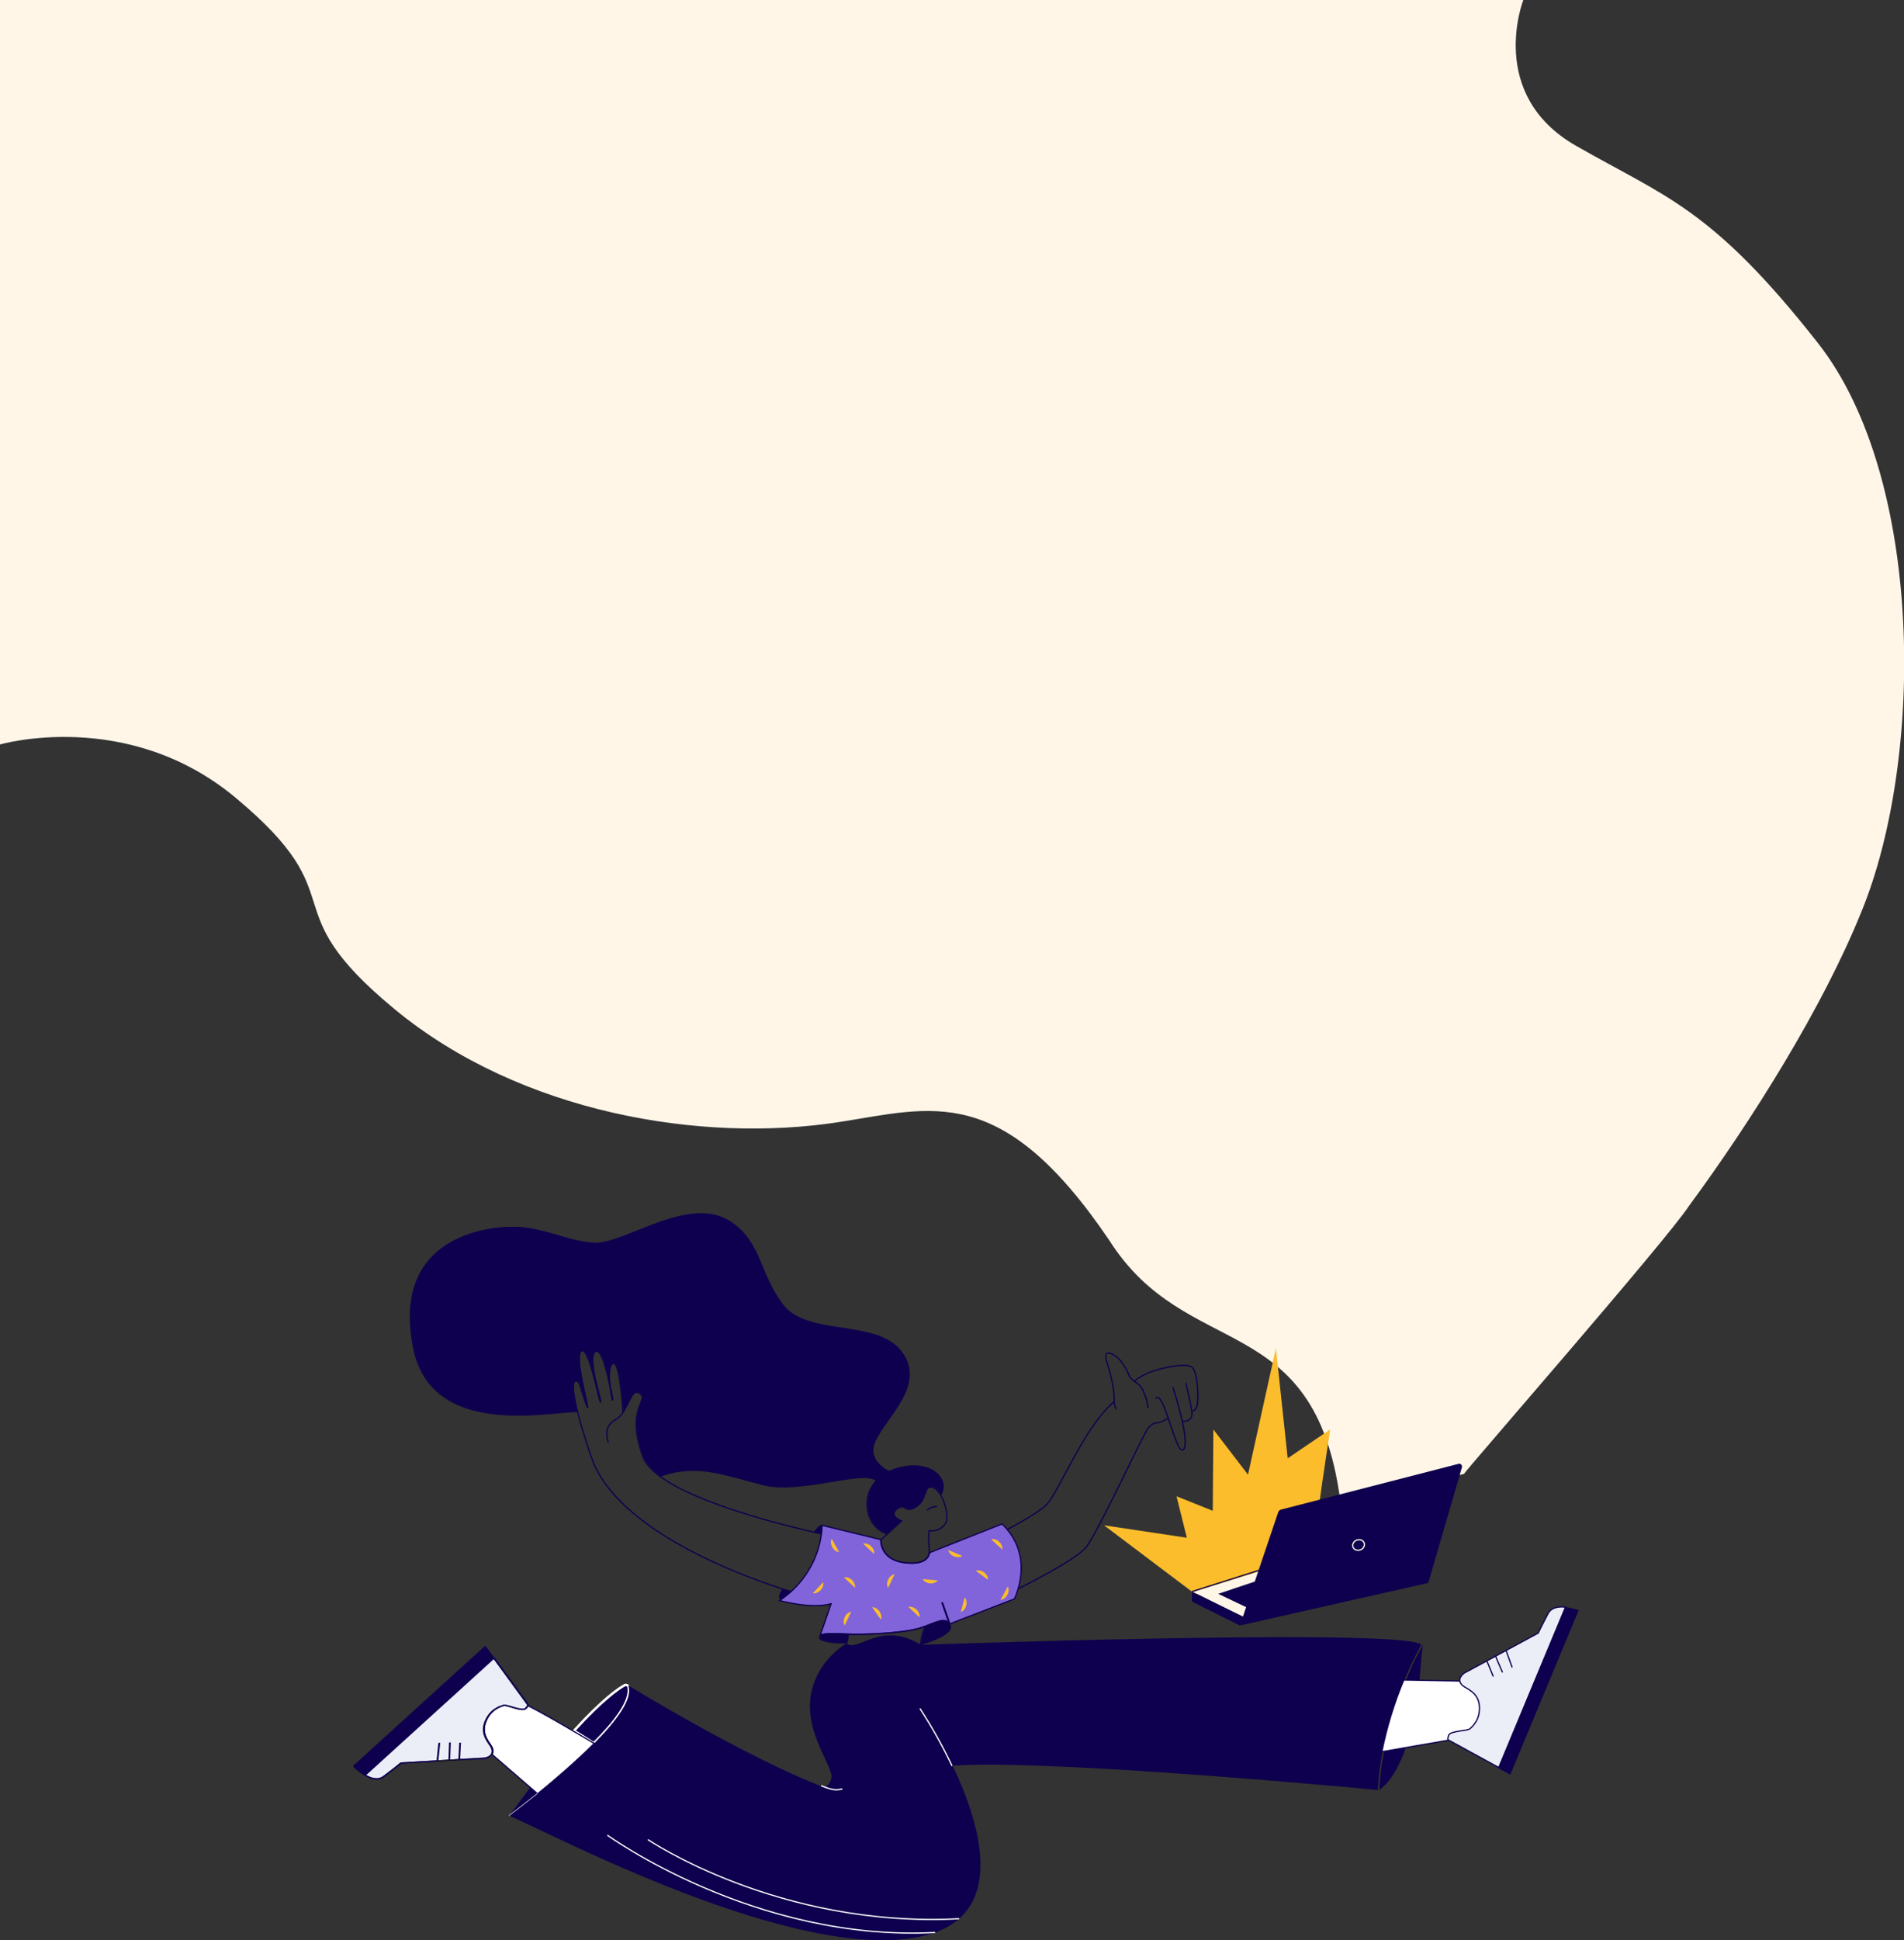 <?xml version="1.0" encoding="utf-8"?>
<!-- Generator: Adobe Illustrator 25.1.0, SVG Export Plug-In . SVG Version: 6.00 Build 0)  -->
<svg version="1.1" id="Layer_1" xmlns="http://www.w3.org/2000/svg" xmlns:xlink="http://www.w3.org/1999/xlink" x="0px" y="0px"
	 viewBox="0 0 1534.5 1562.9" style="enable-background:new 0 0 1534.5 1562.9;" xml:space="preserve">
<rect x="0" y="0" width="1534.5" height="1562.9" fill="#333333" stroke="none"/>
<style type="text/css">
	.st0{fill:#FFF6E8;}
	.st1{fill:#0E004E;}
	.st2{fill:#0E004E;stroke:#FFFFFF;stroke-width:2;stroke-miterlimit:10;}
	.st3{fill:#B57016;stroke:#0E004E;stroke-miterlimit:10;}
	.st4{fill:#B57016;}
	.st5{fill:#FFFFFF;stroke:#0E004E;stroke-miterlimit:10;}
	.st6{fill:#EBEEF7;stroke:#0E004E;stroke-miterlimit:10;}
	.st7{fill:#0E004E;stroke:#FFFFFF;stroke-miterlimit:10;}
	.st8{fill:#8164D9;stroke:#0E004E;stroke-miterlimit:10;}
	.st9{fill:none;stroke:#FFFFFF;stroke-miterlimit:10;}
	.st10{fill:none;stroke:#0E004E;stroke-miterlimit:10;}
	.st11{fill:none;stroke:#1B1023;stroke-miterlimit:10;}
	.st12{fill:#FCBD2C;}
	.st13{fill:none;stroke:#FFF6E8;stroke-miterlimit:10;}
</style>
<g id="Layer_2_1_">
	<g id="pc-sky">
		<path id="Path_40" class="st0" d="M894,999.1c-86.6-127.8-142.4-107-218-95.2c-110.2,17.1-256.4-7.1-358-91s-29-87.6-128-170.2
			c-87.4-72.9-190-43-190-43V0h1227.7c0,0-29.9,76,42.4,117.4s109.4,50,195,158.9s85.9,334.9,35,458.3
			c-30.8,76.4-88.1,167.9-139.1,237.1c-17.2,26.5-181.6,214.8-180.9,215.3c1.8,1.2-66.7,11.6-100,21.1
			C1059.2,1053.4,956.5,1097.7,894,999.1z"/>
	</g>
	<g id="Jente">
		<g>
			<path class="st1" d="M684.3,1316.2c-11.1-0.5-20.1-1-22.5,1.3l-0.6,1.7c0.3,2.7,11.2,4.3,20.2,4.1h0.8h0.7c0-0.1,0.1-0.2,0.1-0.3
				C683.5,1320.8,684,1318.5,684.3,1316.2z"/>
			<path class="st1" d="M630.8,1279.7c-5.3,7-1.6,9.4-1.6,9.4c3.2-2.1,6.2-4.5,9-7C636,1281.4,633.5,1280.6,630.8,1279.7z"/>
			<path class="st2" d="M503.4,1357.5c-4.9,2.7-17.6,11.2-40.8,36.7c5.5,3.2,11.4,7.2,16,10c17.1-17,30.1-34,28-45.1
				c-0.2-1.2-1.3-2-2.6-1.8C503.8,1357.3,503.6,1357.4,503.4,1357.5z"/>
			<path class="st3" d="M492.5,1119.1c0.6,4.4,1.4,8,1.5,8.7C493.9,1127.2,493.3,1123.7,492.5,1119.1z"/>
			<path class="st1" d="M1146.6,1324.9c0,0-2.7,27.1-2.8,33.4s-13.8,2.8-13.8,2.8s7.8-19.9,11.9-27.1
				C1145.2,1328.1,1146.6,1324.9,1146.6,1324.9z"/>
			<path class="st1" d="M706.3,1193c-12.4,14-7.9,36.8,9.3,42.5l11.6-10.5c0,0-11.2-4-3.7-9.6s5.4,4.2,15.2-1.7s5.6-17.8,13.5-15.8
				c2.3,0.6,4.6,2.9,6.5,6.1c2.1-3.9,3.4-9.7-1.9-15.8c-7.8-9-26-9.6-39.9-2.8c-2,0.9-3.8,2-5.6,3.3
				C709.4,1189.8,707.8,1191.3,706.3,1193z"/>
			<path class="st1" d="M467.2,1114c6.7,21,6.7,19.8,6.7,19.8c1.2,0-11.1-42-4.9-45.7s14.1,41.5,15.4,41.2s-11.2-36.1-4.2-40.7
				c5-3.2,9.8,18,12.2,30.5c-0.7-4.8-1.2-10.6-0.7-14.9c0.3-2.9,1.1-5.2,2.6-6c4.9-2.6,7.4,27.3,8.2,39.2
				c5.6-8.2,7.8-19.7,13.6-15.2c7.6,5.9-11.8,11.6,2.4,50.8c2.1,5.7,7.2,11.2,14.4,16.4c28.6-10.5,51.7-0.6,82.4,7.1
				c29.7,7.4,80.2-12.3,90.8-3.6c1.5-1.7,3.1-3.1,4.9-4.4c1.8-1.3,3.6-2.4,5.6-3.3c-7.6-4.1-16.4-11.7-11.6-23.5
				c7.9-19.5,41.8-45.7,21.8-72.7s-76.5-11.5-96.4-38.8c-18.4-25.2-17-48.5-40-65c-33.8-24.3-86.2,17.6-111.7,16.1
				c-19.8-1.1-37-10.9-59.7-12.7c-17.6-1.4-104,2.9-85.3,97c14.4,72.3,107.4,51.2,132,51.2C457.9,1104.9,466.9,1113.1,467.2,1114z"
				/>
			<path class="st4" d="M766.2,1309c0.1,0,0-0.4-0.2-1.1l-0.2,0.1C765.9,1308.3,766.1,1308.7,766.2,1309z"/>
			<polygon class="st5" points="1131.9,1353.3 1176,1354.1 1202.8,1368.1 1189.9,1398.9 1167.3,1401.8 1114.2,1411 1104.2,1405.7 
				1128.5,1353.2 			"/>
			<path class="st1" d="M746.2,1310c-2.1,4.6-3.3,9.6-3.6,14.6c5.6-1.6,26.5-8,23.7-15.6c-0.1-0.4-0.3-0.7-0.5-1
				C762.8,1302.4,755.5,1306.6,746.2,1310z"/>
			<path class="st1" d="M663.4,1228.5c-1.8,0.2-4,2.3-6.6,5.7l6.1,1.4C663.2,1233.2,663.4,1230.9,663.4,1228.5z"/>
			<path class="st1" d="M1115.4,1411c-2,10.2-3.3,20.5-3.8,30.9c9.5-6.9,16.4-19.7,21.5-34.3L1115.4,1411L1115.4,1411z"/>
			<path class="st6" d="M1247.6,1299.9c-6.4,12.2-7.9,15.6-7.9,15.6l-25.9,14l4.9,13.7l-4.9-13.7l-8.5,4.6l5.6,13.1l-5.6-13.1
				l-7,3.8l5.2,12.6l-5.2-12.6l-18,9.7c0,0-7.6,4.9-1.5,10.2c3,2.6,12.7,5.3,13.5,16.4s-5.6,16.6-7.7,18.4s-15.6,1.6-17,5.1
				s-0.3,3.9-0.3,3.9l40.6,22.2l53.9-129.2C1255.9,1293.9,1250.2,1294.9,1247.6,1299.9z"/>
			<path class="st5" d="M478.9,1404.4c-4.5-2.7-9.7-5.8-15.2-9c-13.1-7.7-27.7-16.1-38.1-21.4c-0.5,0.9-1.1,1.7-1.9,2.3
				c-2.8,2.5-14.9-3.4-17.5-2.6s-10.8,3-14.8,13.4s3.6,17,5.2,20.6c1.1,2.4,0.8,4.2-0.1,5.5l30.9,26.7l5.9,5.1
				C447,1433.8,464.4,1419,478.9,1404.4z"/>
			<path class="st6" d="M396.6,1407.7c-1.6-3.6-9.2-10.2-5.2-20.6s12.1-12.7,14.8-13.4s14.8,5.1,17.5,2.6c0.8-0.6,1.4-1.4,1.9-2.3
				c0.3-0.8,0-1.1,0-1.1l-27.3-37.4l0,0l-103.9,94.4l0,0c5,3,10.6,4.6,15.1,1.1c11-8.3,13.8-10.8,13.8-10.8l29.4-1.7l9.6-0.6l0,0
				l0.5-14.3l-0.5,14.3l8-0.5l0.7-13.6l-0.7,13.6l0,0l20.5-1.2c0,0,4-0.6,5.7-3.1C397.4,1411.9,397.6,1410.1,396.6,1407.7z
				 M352.8,1418.4l1.5-14.5L352.8,1418.4z"/>
			<path class="st1" d="M427.4,1439.8c-5.3,7-11,14.7-17,22.9c0.5-0.3,10-7.4,22.9-17.8L427.4,1439.8z"/>
			<path class="st7" d="M410.4,1462.7c0.5-0.3,10-7.4,22.9-17.8"/>
			<path class="st1" d="M1114.2,1411c4-19.8,9.9-39.1,17.7-57.7c3.9-9.7,8.5-19.1,13.5-28.3c-9.4-12.7-336.3-2.3-398.1-0.2l-2.8,0.1
				l0,0h-2l-0.2,0.1c-32.1-19.8-50.1,5.7-59.9-0.9l-0.3-0.2c-10.2,6.2-24.6,19.8-28.5,40.8c-5.6,30.4,17.6,57.6,16.5,67.2
				c-0.4,3.2-2.5,5.9-5.2,8.1c-63.3-23.9-158.7-82.4-158.7-82.4c4.4,10.2-9.1,28.4-27.4,46.8c-14.5,14.7-31.9,29.5-45.6,40.5
				c-12.9,10.4-22.4,17.5-22.9,17.8l0,0c27.2,10.5,234.9,122.6,336.1,96.2c65.3-17,44.4-88.2,21.4-136.6
				c-7.6-16-16.2-31.4-25.9-46.2c9.7,14.8,18.3,30.2,25.9,46.2c80.2-5.5,342.6,19.6,342.6,19.6
				C1111,1431.5,1112.3,1421.1,1114.2,1411L1114.2,1411z M665,1440c14.2,4.1,11.7,1.8,14.5,1.6C676.6,1441.8,679.2,1444.1,665,1440z
				"/>
			<path class="st8" d="M759,1290.8c0,0,4.8,13.4,6,17.3l-0.2,0.1c-3-5.6-10.2-1.4-19.6,2c-2.3,0.9-4.7,1.6-7.1,2.2
				c-14,3.3-41.3,4.6-54.6,4h-0.1c-11.1-0.5-20.1-1-22.5,1.3l8.9-25.8c-16.4,4.5-41.5-2.6-41.5-2.6c3.2-2.1,6.2-4.5,9-7
				c13.5-12.1,22.3-28.6,24.7-46.5c0.3-2.3,0.5-4.7,0.5-7.1l47.3,11.5v0.1l0,0c-0.1,1.6,0,16.1,18.9,18.5c1.8,0.2,3.6,0.4,5.4,0.4
				c14.6,0.2,14.7-8.3,14.7-8.3l58.8-23.3c1.5,1.4,2.8,2.9,4.1,4.4c14.6,17.3,12,36.9,8.9,47.7c-0.8,2.8-1.8,5.6-3.1,8.3l-52.4,20.2
				L759,1290.8z"/>
		</g>
		<path class="st9" d="M489.5,1478.3c0,0,118.5,86.1,264.1,78.4"/>
		<path class="st9" d="M522.2,1481.9c0,0,105.2,71.4,250.8,63.7"/>
	</g>
	<g id="Jente-outline">
		<g>
			<path class="st10" d="M682.2,1323.4h-0.7h-0.8c-9,0.2-19.8-1.4-20.2-4.1c-0.1-0.6,0.1-1.3,0.6-1.7c2.4-2.3,11.4-1.7,22.5-1.3h0.1
				c13.3,0.6,40.7-0.7,54.6-4c2.4-0.6,4.8-1.3,7.1-2.2c9.4-3.4,16.6-7.6,19.6-2c0.2,0.3,0.3,0.7,0.5,1c2.8,7.6-18.1,14-23.7,15.6"/>
			<path class="st10" d="M683.8,1316.3L683.8,1316.3c-0.3,2.3-0.7,4.5-1.4,6.7l-0.1,0.3c0,0.1-0.1,0.2-0.1,0.3l-0.2,0.5"/>
			<path class="st10" d="M742,1325.1L742,1325.1c0-0.1,0-0.2,0-0.3c0.3-5.1,1.5-10,3.6-14.6"/>
			<path class="st10" d="M759.5,1290.7c0,0,6.6,18.4,6.2,18.4"/>
			<path class="st9" d="M741.4,1376.3c9.7,14.8,18.3,30.2,25.9,46.2"/>
			<path class="st9" d="M661.8,1438.4c11.3,4.8,13.7,3.1,17.1,2.7"/>
			<path class="st10" d="M662.8,1228.6c-1.8,0.2-4,2.3-6.6,5.7"/>
			<g>
				<path class="st1" d="M397.8,1335.5L294,1429.9l-0.1,0.1c-3.2-2-6.2-4.4-8.8-7l0,0l106.2-96.4l0,0l6.5,8.9L397.8,1335.5z"/>
				<g>
					<line class="st10" x1="397.7" y1="1335.4" x2="293.8" y2="1429.8"/>
					<line class="st10" x1="391.1" y1="1326.3" x2="284.9" y2="1422.8"/>
					<line class="st11" x1="369.9" y1="1417.5" x2="361.9" y2="1418"/>
					<line class="st10" x1="397.7" y1="1335.4" x2="391.1" y2="1326.3"/>
					<path class="st10" d="M293.8,1429.8c-3.2-2-6.2-4.4-8.8-7"/>
					<path class="st10" d="M397.7,1335.4l0.1,0.2l27.3,37.4c0,0,0.3,0.3,0,1.1c-0.5,0.9-1.1,1.7-1.9,2.3c-2.8,2.5-14.9-3.4-17.6-2.6
						s-10.8,3-14.8,13.4s3.6,17,5.2,20.6c1.1,2.4,0.8,4.2,0,5.5c-1.7,2.6-5.7,3.1-5.7,3.1l-20.5,1.2"/>
					<line class="st11" x1="361.9" y1="1418" x2="352.3" y2="1418.5"/>
					<path class="st10" d="M352.3,1418.5l-29.4,1.7c0,0-2.8,2.5-13.8,10.8c-4.5,3.4-10.1,1.9-15.2-1.2l-0.2-0.1"/>
					<line class="st10" x1="352.3" y1="1418.5" x2="353.8" y2="1404"/>
					<line class="st10" x1="361.9" y1="1418" x2="362.4" y2="1403.7"/>
					<line class="st10" x1="369.9" y1="1417.5" x2="370.6" y2="1403.9"/>
				</g>
			</g>
			<path class="st1" d="M747.9,1216.7c1.8-1.8,4.3-2.7,6.9-2.5c0.6,0,0.6-1,0-1c-2.8-0.2-5.6,0.8-7.6,2.8c-0.2,0.2-0.2,0.5,0,0.7
				C747.3,1216.9,747.7,1216.9,747.9,1216.7L747.9,1216.7z"/>
			<path class="st1" d="M1207.4,1424.2l9.8,5.4l55.1-132.5c-3.6-1.2-7.3-2.1-11-2.6L1207.4,1424.2z"/>
			<g>
				<path class="st10" d="M761.6,1227.8c-4.7,5.8-10.7,5.7-12.4,5.1s-0.1,18-0.1,18s-0.1,10.5-20.1,7.9c-18.9-2.4-19-16.9-18.9-18.5
					l0,0l0.2-0.3l4.8-4.3l11.5-10.5c0,0-11.2-4-3.7-9.6s5.4,4.2,15.2-1.7s5.6-17.8,13.5-15.8c2.3,0.6,4.6,2.9,6.4,6
					C762.5,1211.6,764.9,1223.7,761.6,1227.8z"/>
				<path class="st10" d="M715.1,1235.7c-17.2-5.7-21.7-28.6-9.3-42.5c1.5-1.7,3.1-3.1,4.9-4.4c1.8-1.3,3.7-2.4,5.6-3.3
					c14-6.8,32.1-6.2,39.9,2.8c5.3,6.1,4,12,1.9,15.8"/>
				<path class="st10" d="M465.4,1137c-24.6,0-117.6,21.1-132-51.2c-18.7-94.1,67.7-98.3,85.3-97c22.7,1.8,40,11.5,59.7,12.7
					c25.5,1.5,77.9-40.4,111.7-16.1c23,16.5,21.6,39.7,40,65c19.9,27.3,76.4,11.8,96.4,38.8s-13.9,53.2-21.8,72.7
					c-4.8,11.8,4,19.4,11.6,23.5"/>
				<path class="st10" d="M821,1279.6c14.9-7.5,47-24.3,54.2-33.1c9.4-11.5,46.1-91.2,49.9-95.8c4.7-5.8,7.2-3.8,11.7-5.7
					c1.7-0.8,3.2-1.7,4.7-2.7"/>
				<path class="st10" d="M812.1,1231.9c10.1-5.4,25.6-14.2,31-19.5c10.5-10.2,29.5-61.6,55-83.6"/>
				<path class="st10" d="M662.3,1235.7c-36.8-8.3-100.6-24.9-129.8-46c-7.2-5.2-12.4-10.7-14.4-16.4c-14.2-39.2,5.2-44.9-2.4-50.8
					c-5.8-4.5-8.1,7-13.6,15.2c-1.5,2.5-3.7,4.5-6.2,6c-10.8,5.6-5.6,18.2-5.6,18.2"/>
				<path class="st10" d="M493.5,1127.9c-0.1-0.7-0.6-4.1-1.5-8.7c-2.4-12.6-7.2-33.8-12.2-30.5c-7,4.6,5.5,40.3,4.2,40.7
					s-9.2-44.9-15.4-41.2s6.1,45.7,4.9,45.7c0,0,0,1.2-6.8-19.8c-0.3-0.9-9.3-9.1-1.3,22.9c2.2,8.8,5.7,20.6,11,36.4
					c20.3,60.2,124.4,97.4,161.2,108.8"/>
				<path class="st10" d="M925.2,1134.4c-0.5-6.1-2.5-12-5.7-17.3c-2.5-2.7-3.2-2.9-5.4-4.5c-0.7-0.5-1.4-1.1-2.4-2
					c-2.2-1.9-2-6-8.2-14c-4.1-5.3-16.1-12.7-11.2,1.4c2.3,6.6,5.2,18.9,5.5,25.3c0.1,2.2,0.1,3.9,0.1,5.4c0.1,2.3,0.6,4.5,1.7,6.4"
					/>
				<path class="st10" d="M502.1,1137.6c-0.8-11.9-3.3-41.8-8.2-39.2c-1.5,0.8-2.3,3-2.6,6c-0.5,4.3,0.1,10.1,0.8,14.9
					c0.6,4.4,1.4,8,1.5,8.7c0,0,0,0.1,0,0.1"/>
				<path class="st10" d="M952.9,1145.1c4.3-0.2,7.2-1.5,7.7-5.1c0.1-0.9,0-1.8-0.1-2.7c-0.8-7.2-4.8-23.4-4.8-23.4"/>
				<path class="st10" d="M945.2,1117.2c0,0,4.7,14.4,7.7,27.9c2.2,10.2,3.5,19.9,0.9,22.6c-3.3,3.4-7.8-12.2-12.3-25.4
					c-3.6-10.5-7.2-19.5-10.3-15.9"/>
				<path class="st10" d="M914.2,1112.6c2.4-1.8,4.5-3.8,12-7s29.1-8.2,34.3-4.4s5.5,26.8,4.3,31.4c-0.7,2.1-2.2,3.8-4.2,4.7"/>
			</g>
		</g>
		<g>
			<path class="st12" d="M670.3,1239.5c-2,4.3,1.2,10.2,6,10.8"/>
			<path class="st12" d="M655,1283.5c4.7,0.6,9.3-4.3,8.5-9"/>
			<path class="st12" d="M704.5,1251.8c0.6-4.7-4.3-9.3-9-8.4"/>
			<path class="st12" d="M686,1298.3c-4.7,0.9-7.5,6.9-5.3,11.1"/>
			<path class="st12" d="M709.9,1304.7c1.6-4.5-2.2-10-7-10.1"/>
			<path class="st12" d="M721,1268.1c-4.7,0.9-7.5,6.9-5.3,11.1"/>
			<path class="st12" d="M741.1,1302.8c0.6-4.7-4.3-9.3-9-8.4"/>
			<path class="st12" d="M689.1,1279c0.6-4.7-4.3-9.3-9-8.4"/>
			<path class="st12" d="M743.6,1272c2.5,4.1,9.1,4.7,12.3,1.1"/>
			<path class="st12" d="M774.3,1298.6c4.5-1.7,6.2-8.2,3.2-11.9"/>
			<path class="st12" d="M796.3,1272.6c0-4.8-5.3-8.8-9.9-7.3"/>
			<path class="st12" d="M806.3,1288.8c4.7-0.6,8-6.5,5.9-10.8"/>
			<path class="st12" d="M764.2,1248.6c1.1,4.7,7.3,7.2,11.4,4.8"/>
			<path class="st12" d="M807.8,1248.3c0.6-4.7-4.3-9.3-9-8.4"/>
		</g>
	</g>
	<g id="Boom">
		<polygon class="st12" points="1065.1,1197.9 1072,1151.5 1037.8,1174.7 1028.3,1086 1005.8,1187.9 977.9,1151.5 977.4,1217 
			948.2,1205.3 956.5,1238.7 889.8,1228.7 963.5,1284.3 1057.5,1253.7 		"/>
	</g>
	<g id="pc">
		<polygon class="st0" points="1015.8,1265.6 1002.8,1303.1 961.6,1282.4 		"/>
		<path class="st1" d="M1175.4,1179.2l-142.9,36.8c-1.1,0.3-2.1,1.1-2.4,2.3l-30.8,91.1l151.8-34.3l27.1-93.1
			c0.4-1.2-0.4-2.5-1.6-2.9C1176.2,1179.1,1175.8,1179.1,1175.4,1179.2z"/>
		<path class="st1" d="M1001.8,1302.2l-41.2-20.1v7.3c0,0.4,0.3,0.8,0.6,1l38.1,19"/>
		<line class="st10" x1="960.6" y1="1282.1" x2="1014.7" y2="1264.9"/>
		<polyline class="st1" points="1013.1,1273.4 981.8,1283.9 1006.2,1295.5 1013.5,1272.2 		"/>
		<g id="Layer_5">
			
				<ellipse transform="matrix(0.936 -0.352 0.352 0.936 -367.977 464.777)" class="st13" cx="1094.8" cy="1244.8" rx="4.8" ry="4.2"/>
		</g>
	</g>
</g>
</svg>
